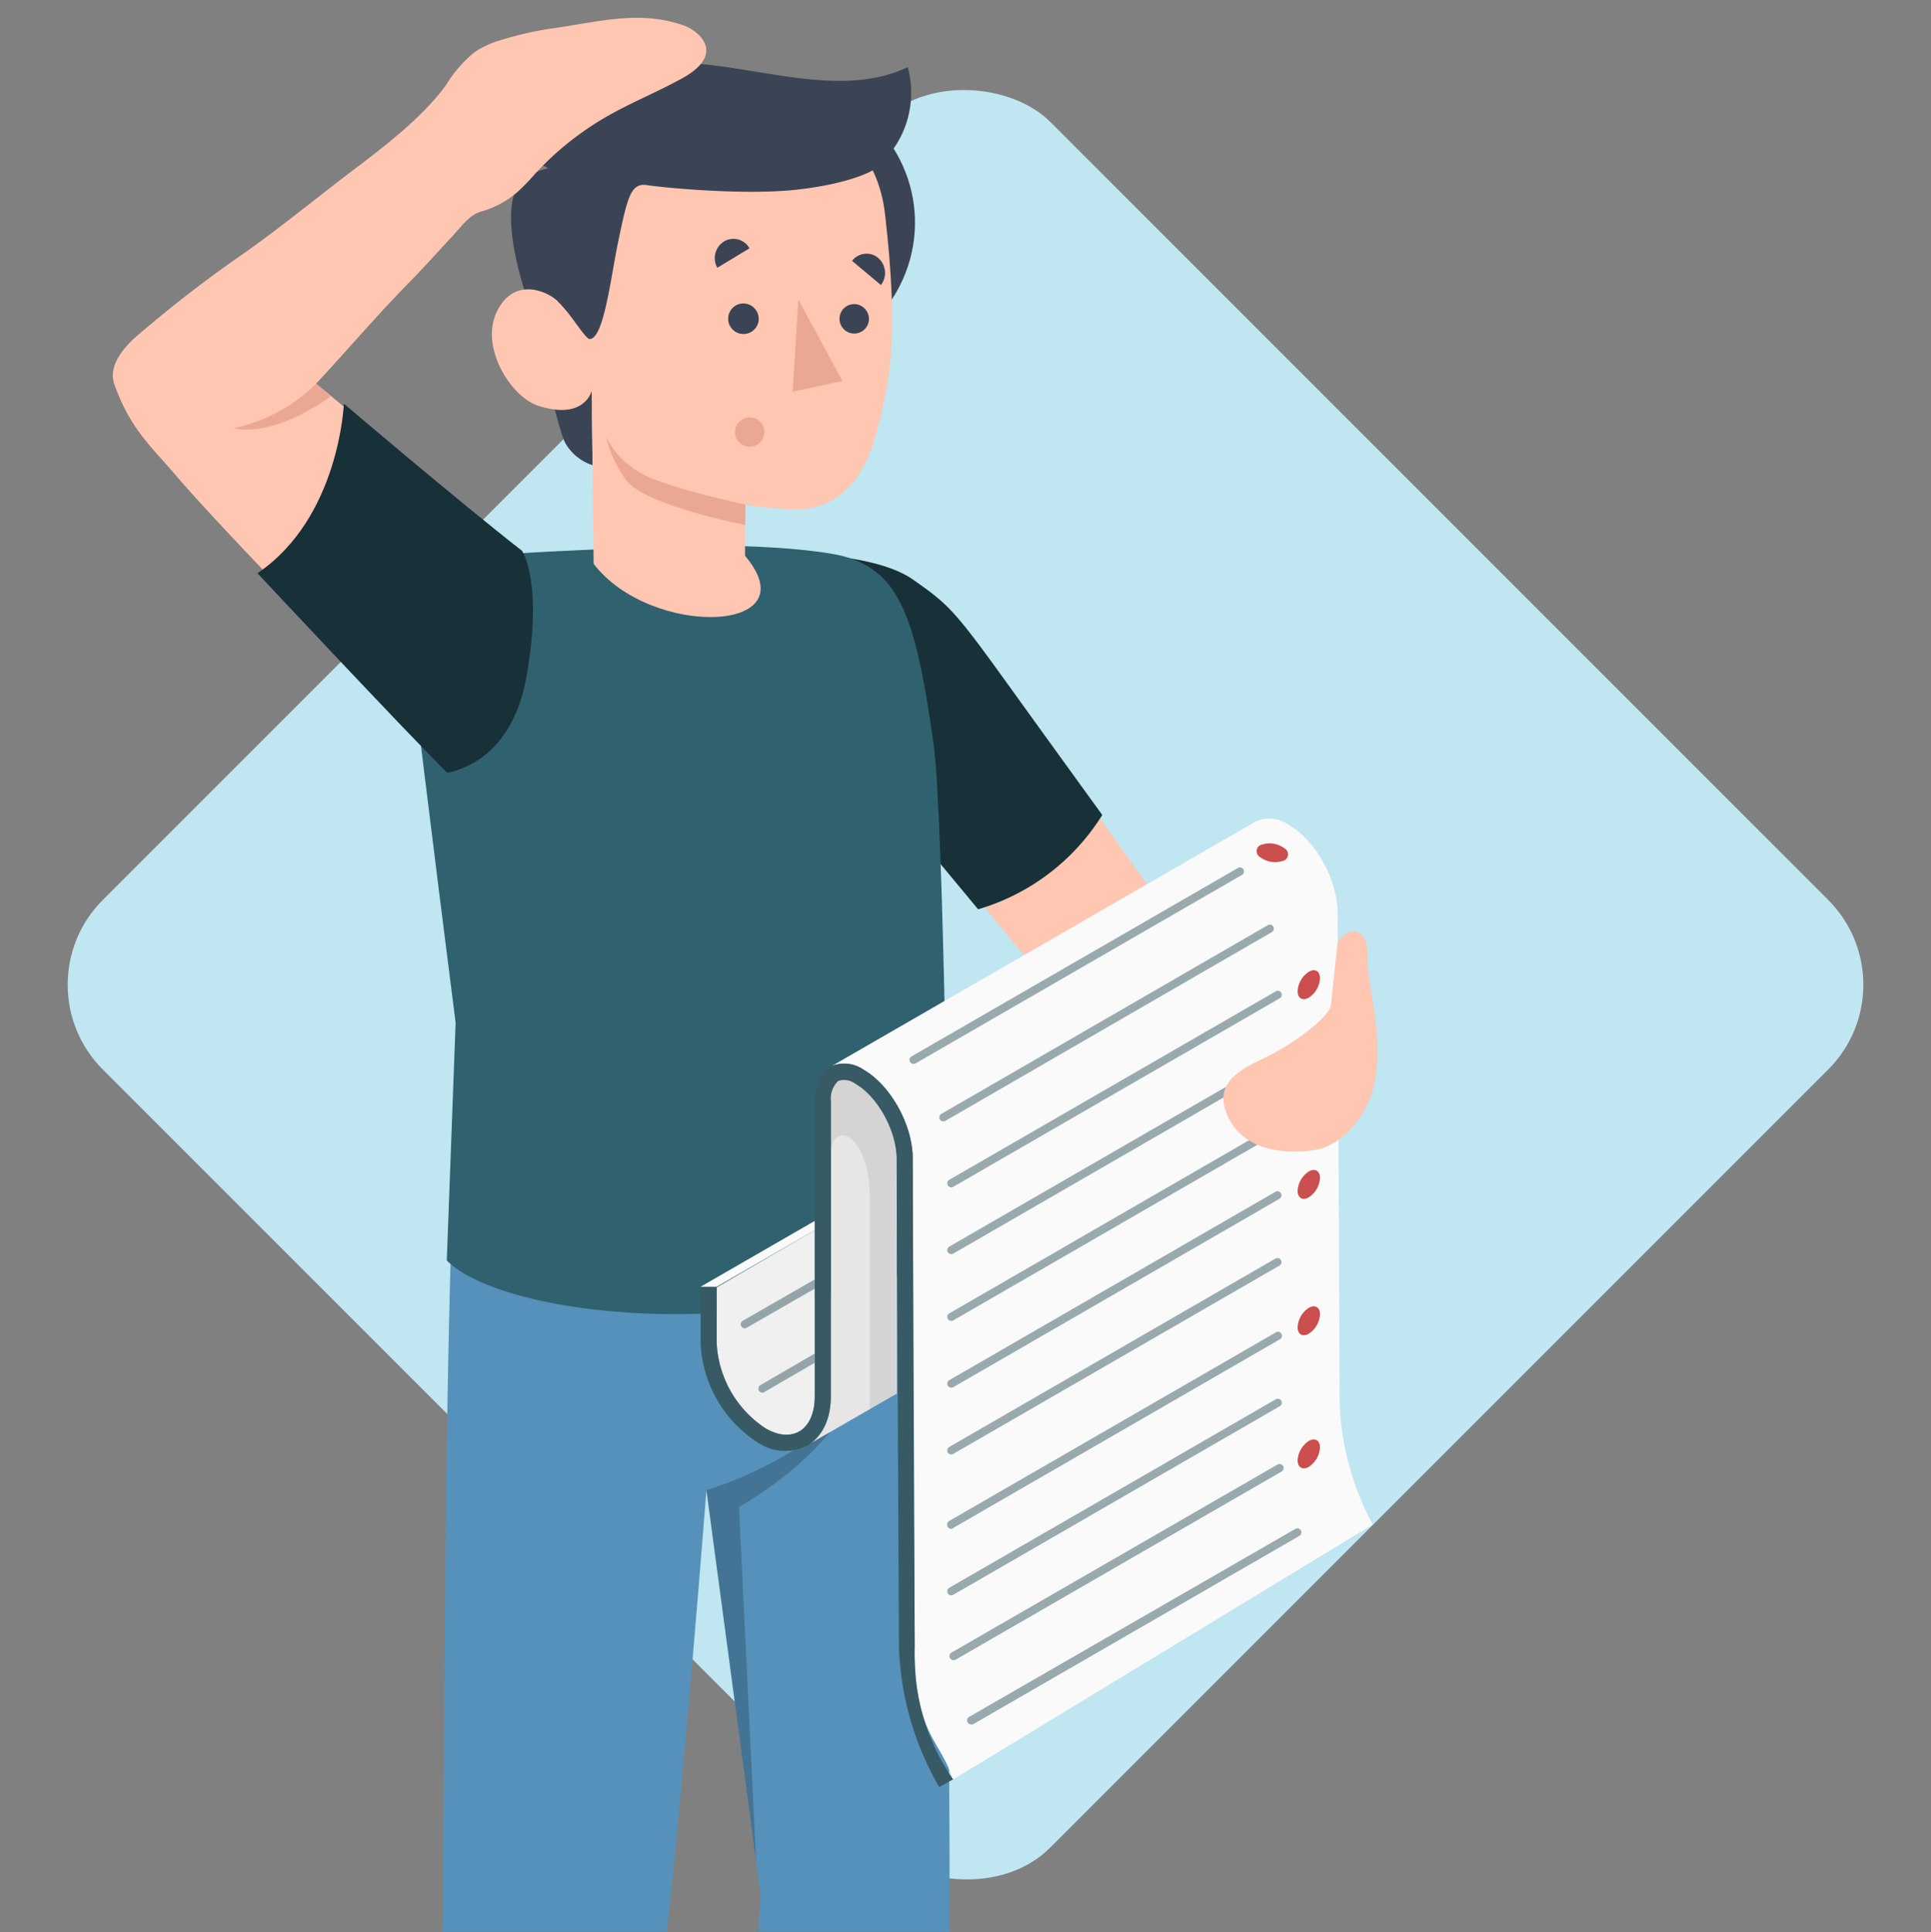 <svg xmlns="http://www.w3.org/2000/svg" width="240" height="240.138" viewBox="0 0 240 240.138">
  <rect x="0" y="0" width="240" height="240.138" fill="#808080" stroke="none"/>
  <g id="Grupo_91699" data-name="Grupo 91699" transform="translate(-950 -6395.523)">
    <g id="CF1_paso_copia_3" data-name="CF1_paso copia 3" transform="translate(950 6395.523)">
      <rect id="Rectángulo_35521" data-name="Rectángulo 35521" width="166.54" height="166.54" rx="14.9" transform="translate(2.24 122.376) rotate(-45)" fill="#bfe6f1"/>
      <rect id="Rectángulo_35522" data-name="Rectángulo 35522" width="240" height="240" fill="none"/>
      <g id="Grupo_89488" data-name="Grupo 89488">
        <path id="Trazado_112891" data-name="Trazado 112891" d="M98.93,69c8.9.42,14.65,2,19.32,7.48s28.12,38.84,28.12,38.84-4.13,11.56-13.15,10.58l-17.71-21.43Z" fill="#ffc6b1"/>
        <path id="Trazado_112892" data-name="Trazado 112892" d="M99.63,68.82s9.49.15,13.82,3.19,5.06,3.66,11.43,12.5S137,101.28,137,101.28A27.2,27.2,0,0,1,121.57,113L102.81,90.4Z" fill="#183037"/>
      </g>
      <path id="Trazado_112893" data-name="Trazado 112893" d="M82.86,240c2-17.07,4.94-54.82,4.94-54.82l6.75,50.43s-.15,1.71-.32,4.39H118v-4.39c.16-8.57-.77-96.42-.77-96.42L56.09,153.94c-.91,27.52-1,83.82-1,83.82-.06.64-.11,1.38-.17,2.24Z" fill="#5591ba"/>
      <path id="Trazado_112894" data-name="Trazado 112894" d="M87.8,185.18s10-2.8,17.35-10c0,0-3.35,6.27-13.3,12.1l2.12,44Z" opacity="0.2"/>
      <g id="Chest">
        <path id="Trazado_112895" data-name="Trazado 112895" d="M80.53,67.84c-5.58.54-13.38.61-18.92,1.17C57.78,70.59,50.4,77,51,81.61c2,17.15,5.63,45.47,5.63,45.47l-1.1,29.57c7.67,7.65,43.89,10.63,62.38-1.61,0,0-.6-53.52-1.87-62.54-2.28-16.22-4.28-22.24-12.65-23.68S80.53,67.84,80.53,67.84Z" fill="#30616f"/>
        <g id="Grupo_89491" data-name="Grupo 89491">
          <g id="Grupo_89489" data-name="Grupo 89489">
            <circle id="Elipse_4065" data-name="Elipse 4065" cx="17.28" cy="17.28" r="17.28" transform="matrix(0.36, -0.933, 0.933, 0.36, 74.095, 37.567)" fill="#3b4454"/>
            <path id="Trazado_112896" data-name="Trazado 112896" d="M66.44,39.68S69.13,52.87,70.23,55a6,6,0,0,0,3.42,2.81l-.11-9.26Z" fill="#3b4454"/>
            <path id="Trazado_112897" data-name="Trazado 112897" d="M70.12,20.87a6.45,6.45,0,0,0-5.38,1.84c-2.33,2.33-1.1,9.72,1.7,17l5.27.66Z" fill="#3b4454"/>
            <path id="Trazado_112898" data-name="Trazado 112898" d="M73.3,40.35c-1.07.63-2.56-1.42-3.85-2.79s-5.54-3.28-7.7,1.17,1.78,10.61,5.13,11.69c5.76,1.87,6.66-1.83,6.66-1.83l.24,21.48h0c7.1,9.27,27,8.67,18.82-1V62.72s5.23.84,7.79.47c4.25-.62,6.95-4,8.28-8.54,2.14-7.36,3-13.32,1.35-27.87C108.27,10.82,89.75,10.49,79.69,16.7S73.3,40.35,73.3,40.35Z" fill="#ffc6b1"/>
            <path id="Trazado_112899" data-name="Trazado 112899" d="M73.28,42.13c-.53,0-2.52-3.36-3.83-4.57-1.81-1.68.67-16.69.67-16.69a7.3,7.3,0,0,1,1.33-8.11C74,10,77.49,6.7,88.82,8.14c8.08,1,16.86,3.63,24,.2a12.1,12.1,0,0,1-4.33,12.81s-2.59,1.64-9.36,2.41S81.82,23.25,80.38,23c-2-.29-2.4,1.61-3.5,6.8C75.91,34.39,75.07,42.12,73.28,42.13Z" fill="#3b4454"/>
            <path id="Trazado_112900" data-name="Trazado 112900" d="M70.12,22l-6.36-3.48A3.51,3.51,0,0,1,68.61,17a3.8,3.8,0,0,1,1.51,5Z" fill="#3b4454"/>
            <path id="Trazado_112901" data-name="Trazado 112901" d="M92.64,62.7s-9.47-2-12.77-3.78a10.86,10.86,0,0,1-4.54-4.58,14.92,14.92,0,0,0,2.55,5.38c2.4,3.12,14.74,5.51,14.74,5.51Z" fill="#eaa792"/>
          </g>
          <g id="Grupo_89490" data-name="Grupo 89490">
            <path id="Trazado_112902" data-name="Trazado 112902" d="M94.3,39.71a1.9,1.9,0,1,1-1.88-2,1.93,1.93,0,0,1,1.88,2Z" fill="#3b4454"/>
            <path id="Trazado_112903" data-name="Trazado 112903" d="M93.15,30.86l-4,2.42A2.45,2.45,0,0,1,90,30a2.27,2.27,0,0,1,3.15.86Z" fill="#3b4454"/>
            <path id="Trazado_112904" data-name="Trazado 112904" d="M109.49,35.42l-3.59-3a2.25,2.25,0,0,1,3.24-.37,2.46,2.46,0,0,1,.35,3.37Z" fill="#3b4454"/>
            <path id="Trazado_112905" data-name="Trazado 112905" d="M108,39.71a1.83,1.83,0,1,1-1.81-1.92A1.86,1.86,0,0,1,108,39.71Z" fill="#3b4454"/>
            <path id="Trazado_112906" data-name="Trazado 112906" d="M99.23,37.24l-.71,11.43,6.17-1.33Z" fill="#eaa792"/>
            <path id="Trazado_112907" data-name="Trazado 112907" d="M95,53.69a1.82,1.82,0,1,1-.537-1.29A1.83,1.83,0,0,1,95,53.69Z" fill="#eaa792"/>
          </g>
        </g>
      </g>
      <g id="Grupo_89492" data-name="Grupo 89492">
        <path id="Trazado_112908" data-name="Trazado 112908" d="M39.29,47.68c4.24-4.57,7.18-8.06,11-12,2.19-2.21,3.6-3.81,5.72-6.09,1.46-1.57,2.36-2.93,3.83-3.31a11.85,11.85,0,0,0,4.45-2.4,25.471,25.471,0,0,0,2.23-2.3,37.36,37.36,0,0,1,8.32-6.76c3.23-1.94,6.74-3.3,10-5.12,2-1.09,4.15-3,2.14-5.23a5.41,5.41,0,0,0-2.36-1.43c-5.34-1.74-10.32-.31-15.84.47A41.4,41.4,0,0,0,62.1,5.03,11.24,11.24,0,0,0,59,6.47a15.89,15.89,0,0,0-3.54,4.06C52.63,14.47,47.84,18.16,44,21.06c-4.48,3.39-8.86,7-13.44,10.25a158.249,158.249,0,0,0-13.5,10.4c-3.54,3.1-3.17,5.15-2.82,6.13,2,5.58,4.71,7.8,7.81,11.46C28.56,66.94,56.7,95.69,56.7,95.69l4.38-8.08a20.46,20.46,0,0,0-4.56-25.19C50.63,57.29,44.26,51.75,39.29,47.68Z" fill="#ffc6b1"/>
        <path id="Trazado_112909" data-name="Trazado 112909" d="M64.88,68.45c-8-6.24-22.14-18.28-22.14-18.28S42.19,64.33,32,71.24c0,0,18.71,20,23.61,24.81,4.57-1,8.47-4.68,9.78-11.74C67.57,72.36,64.88,68.45,64.88,68.45Z" fill="#183037"/>
        <path id="Trazado_112910" data-name="Trazado 112910" d="M39.29,47.68a20.76,20.76,0,0,1-10.23,5.54s4.63,1.38,12.09-4Z" fill="#eaa792"/>
      </g>
      <path id="Trazado_112911" data-name="Trazado 112911" d="M101.26,152.88v20.64c0,4.14-2.73,5.92-6.1,4A13.48,13.48,0,0,1,89.07,167v-7Z" fill="#f0f0f0"/>
      <path id="Trazado_112912" data-name="Trazado 112912" d="M106.35,134.67a2.35,2.35,0,0,0-2.17-.38,3.09,3.09,0,0,0-.92,2.63v36.6c0,2.72-1,4.9-2.79,6l11-6.33V144C111.44,140.52,109.11,136.26,106.35,134.67Z" fill="#e6e6e6"/>
      <path id="Trazado_112913" data-name="Trazado 112913" d="M101.26,151.73v1.15l-12.19,7.03h-2Z" fill="#fafafa"/>
      <path id="Trazado_112914" data-name="Trazado 112914" d="M170.62,189.46a34.33,34.33,0,0,1-4.12-15.31l-.25-60.65c0-4.14-2.73-9.08-6.09-11a4.16,4.16,0,0,0-4.08-.42l-.24.14-52.5,30.28a4.21,4.21,0,0,1,4,.46c3.36,1.94,6.09,6.88,6.09,11v28.09l.25,32.56c0,11,3,11.24,4.77,16.54" fill="#fafafa"/>
      <path id="Trazado_112915" data-name="Trazado 112915" d="M116.73,222.08a37.116,37.116,0,0,1-5-17.47L111.44,144c0-3.44-2.33-7.7-5.09-9.29a2.35,2.35,0,0,0-2.17-.38,3.09,3.09,0,0,0-.92,2.63v36.6c0,2.72-1,4.9-2.79,6l-.3.17a6.08,6.08,0,0,1-6-.47,15.49,15.49,0,0,1-7.09-12.29v-7h2v7a13.48,13.48,0,0,0,6.09,10.55c3.37,1.94,6.1.16,6.1-4v-36.6c0-2.13.72-3.63,1.88-4.33l.2-.11a4.21,4.21,0,0,1,4,.46c3.36,1.94,6.09,6.88,6.09,11l.25,60.65a27,27,0,0,0,4.77,16.54" fill="#375a64"/>
      <path id="Trazado_112916" data-name="Trazado 112916" d="M111.44,173.2V144c0-3.44-2.33-7.7-5.09-9.29a2.35,2.35,0,0,0-2.17-.38,3.09,3.09,0,0,0-.92,2.63v6.58c0-4.46,4.86-2.87,4.86,5.42v26.2Z" opacity="0.08"/>
      <g id="Grupo_89493" data-name="Grupo 89493">
        <path id="Trazado_112917" data-name="Trazado 112917" d="M162.67,120.77a3.06,3.06,0,0,0-1.39,2.41c0,.88.62,1.24,1.39.8a3.06,3.06,0,0,0,1.39-2.41C164.06,120.68,163.44,120.32,162.67,120.77Z" fill="#ca4f4e"/>
        <path id="Trazado_112918" data-name="Trazado 112918" d="M156.62,106.52a3.09,3.09,0,0,0,2.74.49.85.85,0,0,0,.28-1.59,3.09,3.09,0,0,0-2.74-.48.85.85,0,0,0-.28,1.58Z" fill="#ca4f4e"/>
        <path id="Trazado_112919" data-name="Trazado 112919" d="M162.67,145.58a3.06,3.06,0,0,0-1.39,2.41c0,.89.62,1.25,1.39.8a3.06,3.06,0,0,0,1.39-2.41C164.06,145.5,163.44,145.14,162.67,145.58Z" fill="#ca4f4e"/>
        <path id="Trazado_112920" data-name="Trazado 112920" d="M162.67,162.53a3.06,3.06,0,0,0-1.39,2.41c0,.89.62,1.25,1.39.8a3.06,3.06,0,0,0,1.39-2.41C164.06,162.45,163.44,162.09,162.67,162.53Z" fill="#ca4f4e"/>
        <path id="Trazado_112921" data-name="Trazado 112921" d="M162.67,179.07a3.09,3.09,0,0,0-1.39,2.41c0,.89.62,1.25,1.39.81a3.09,3.09,0,0,0,1.39-2.41C164.06,179,163.44,178.63,162.67,179.07Z" fill="#ca4f4e"/>
      </g>
      <g id="Grupo_89494" data-name="Grupo 89494" opacity="0.5">
        <path id="Trazado_112922" data-name="Trazado 112922" d="M113.53,132.22a.5.5,0,0,1-.25-.93l40.54-23.4a.5.5,0,1,1,.5.86l-40.54,23.41a.57.57,0,0,1-.25.06Z" fill="#375a64"/>
        <path id="Trazado_112923" data-name="Trazado 112923" d="M117.24,139.36a.5.5,0,0,1-.25-.93L157.53,115a.5.5,0,1,1,.5.86L117.49,139.3a.57.57,0,0,1-.25.06Z" fill="#375a64"/>
        <path id="Trazado_112924" data-name="Trazado 112924" d="M118.23,147.56a.5.5,0,0,1-.43-.25.51.51,0,0,1,.18-.69l40.54-23.4a.5.5,0,1,1,.5.86l-40.54,23.41A.59.59,0,0,1,118.23,147.56Z" fill="#375a64"/>
        <path id="Trazado_112925" data-name="Trazado 112925" d="M118.23,155.85a.5.5,0,0,1-.25-.93l40.54-23.4a.5.5,0,1,1,.5.86l-40.54,23.41a.57.57,0,0,1-.25.06Z" fill="#375a64"/>
        <path id="Trazado_112926" data-name="Trazado 112926" d="M118.23,164.15a.5.5,0,0,1-.25-.93l40.54-23.41a.51.51,0,0,1,.68.19.49.49,0,0,1-.18.68l-40.54,23.41a.57.57,0,0,1-.25.06Z" fill="#375a64"/>
        <path id="Trazado_112927" data-name="Trazado 112927" d="M118.23,172.45a.5.5,0,0,1-.25-.93l40.54-23.41a.5.5,0,0,1,.5.87l-40.54,23.41a.57.57,0,0,1-.25.06Z" fill="#375a64"/>
        <path id="Trazado_112928" data-name="Trazado 112928" d="M118.23,180.75a.5.5,0,0,1-.25-.93l40.54-23.41a.5.5,0,1,1,.5.87l-40.54,23.4A.47.47,0,0,1,118.23,180.75Z" fill="#375a64"/>
        <path id="Trazado_112929" data-name="Trazado 112929" d="M118.23,190a.5.5,0,0,1-.43-.25.51.51,0,0,1,.2-.75l40.54-23.4a.5.5,0,1,1,.5.86L118.5,189.87a.47.47,0,0,1-.27.13Z" fill="#375a64"/>
        <path id="Trazado_112930" data-name="Trazado 112930" d="M118.23,198.26a.5.5,0,0,1-.43-.25.51.51,0,0,1,.18-.69l40.54-23.4a.5.5,0,1,1,.5.86l-40.54,23.41a.59.59,0,0,1-.25.07Z" fill="#375a64"/>
        <path id="Trazado_112931" data-name="Trazado 112931" d="M118.5,206.31a.5.5,0,0,1-.25-.93L158.79,182a.52.52,0,0,1,.69.19.51.51,0,0,1-.19.68l-40.54,23.4a.45.45,0,0,1-.25.04Z" fill="#375a64"/>
        <path id="Trazado_112932" data-name="Trazado 112932" d="M120.69,214.3a.5.5,0,0,1-.25-.93L161,190a.5.5,0,0,1,.5.87l-40.54,23.4a.45.45,0,0,1-.27.03Z" fill="#375a64"/>
      </g>
      <g id="Grupo_89495" data-name="Grupo 89495" opacity="0.5">
        <path id="Trazado_112933" data-name="Trazado 112933" d="M101.26,159v1.15L92.81,165a.45.45,0,0,1-.25.07.5.5,0,0,1-.25-.93Z" fill="#375a64"/>
        <path id="Trazado_112934" data-name="Trazado 112934" d="M101.26,168.21v1.15L95,173a.45.45,0,0,1-.25.07.5.5,0,0,1-.25-.93Z" fill="#375a64"/>
      </g>
      <g id="Hand">
        <path id="Trazado_112935" data-name="Trazado 112935" d="M166.25,117.14s-.69,6.28-.83,7.77-4.93,5-8.19,6.53-6.82,3.33-4.35,7.84c2.28,4.15,8.11,4.16,11,3.53s6.3-4.08,7.06-8.78c1-6-1.15-11.84-1-15.28S167.62,114.87,166.25,117.14Z" fill="#ffc6b1"/>
      </g>
    </g>
  </g>
</svg>
